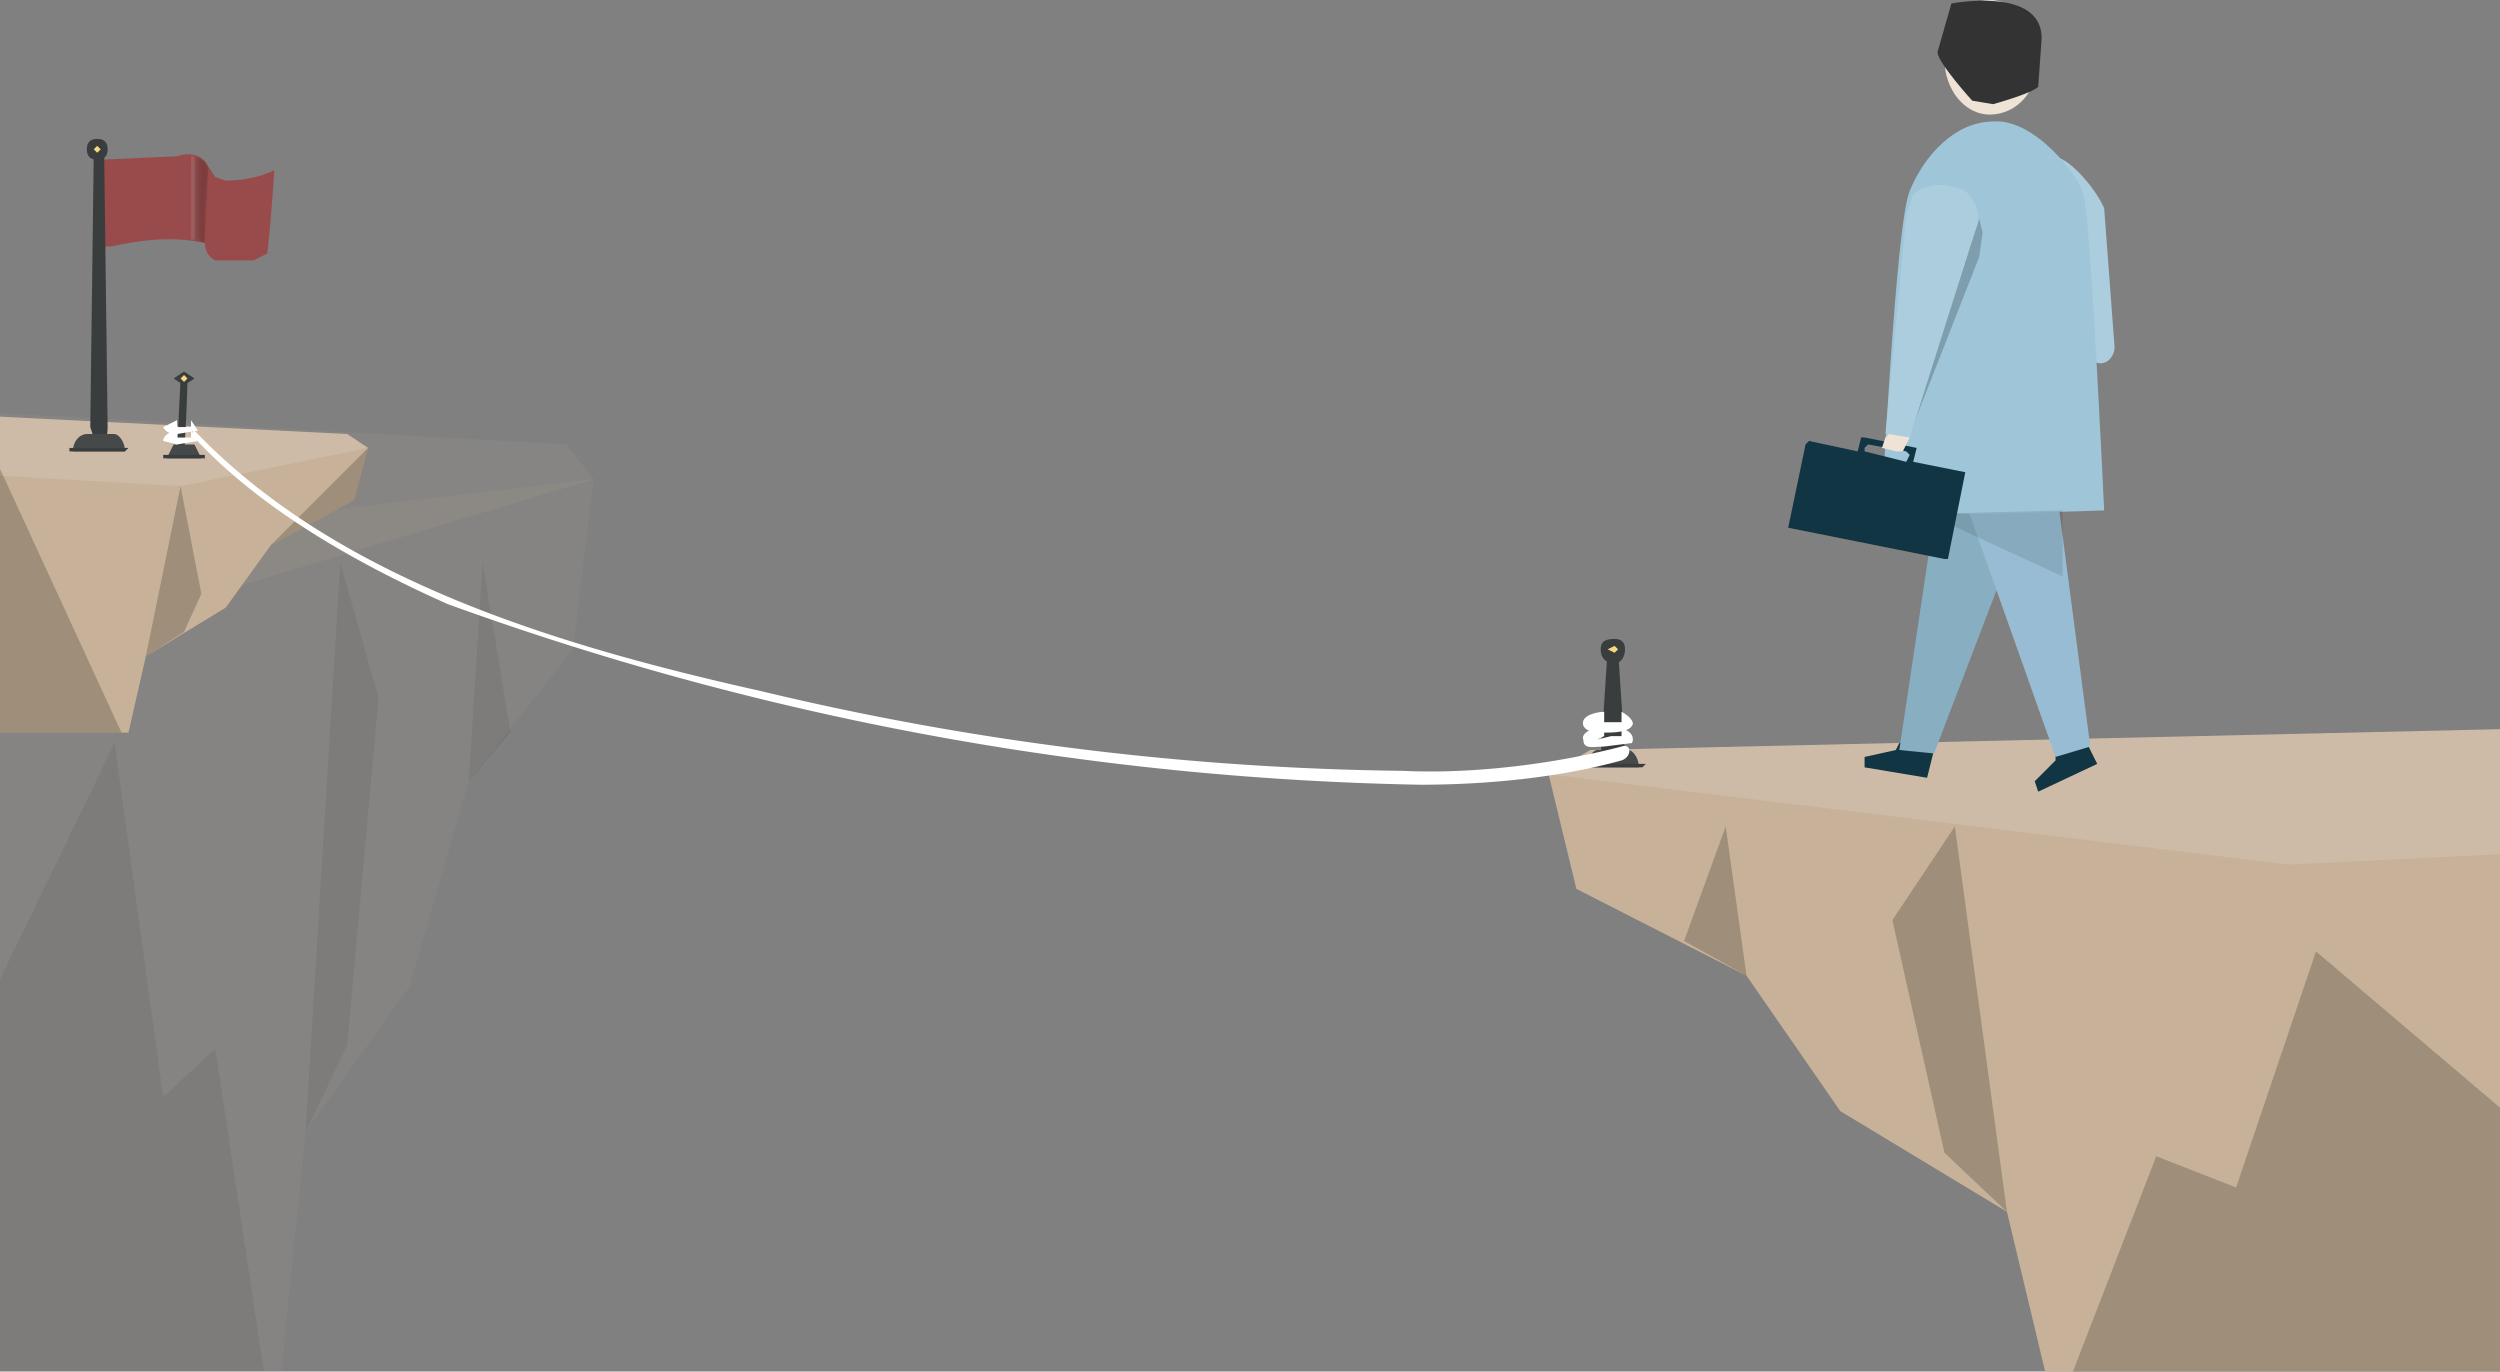 <svg xmlns="http://www.w3.org/2000/svg" fill="none" viewBox="0 0 720 395">
  <rect x="0" y="0" width="720" height="395" fill="#808080" stroke="none"/>
  <defs/>
  <g opacity=".3">
    <path fill="#C7B299" d="M171 138l-6 49-30 38-17 59-30 42-7 69H0V158l171-20z" opacity=".3"/>
    <path fill="#CEBBA7" d="M0 119l163 9 8 10-133 40-38-6v-53z" opacity=".3"/>
    <path fill="#000" d="M98 162L88 326l12-25 9-100-11-39zM135 225l4-63 8 49-12 14zM76 395l-14-93-15 14-14-102-33 68v113h76z" opacity=".2"/>
  </g>
  <path fill="#C7B299" d="M106 129l-4 15-24 13-13 18-23 14-5 22H0v-76l106-6z"/>
  <path fill="#CEBBA7" d="M0 120l100 5 6 4-54 11-52-3v-17z"/>
  <path fill="#000" d="M52 140l-10 49 11-7 5-11-6-31zM78 157l28-28-4 15-24 13zM0 135v76h35L0 135z" opacity=".2"/>
  <path fill="#C7B299" d="M446 223l8 33 49 25 27 39 48 29 11 46h131V236l-274-13z"/>
  <path fill="#CEBBA7" d="M720 210l-262 6-12 7 213 26 61-3v-36z"/>
  <path fill="#000" d="M563 238l15 111-18-17-15-67 18-27zM503 281l-6-43-12 33 18 10zM597 395l24-62 23 9 23-68 53 45v76H597z" opacity=".2"/>
  <path fill="#113542" d="M547 214l-1 2-9 2v3l18 3 2-8-9-2h-1z"/>
  <path fill="#ABCDDD" d="M597 94l6 10c3 2 6-1 6-4l-3-40c-2-5-10-15-15-15-5-1-9 4-7 9l13 40z"/>
  <path fill="#87AEC1" d="M562 116l-15 100 10 1 36-94s-11-22-31-7z"/>
  <path fill="#113542" d="M592 216v3l-6 6 1 3 17-8-3-6-9 2z"/>
  <path fill="#97BCD3" d="M558 122l34 96 10-3-13-99s-20-15-31 6z"/>
  <path fill="#9EC5D8" d="M542 146s4-82 8-91c4-10 13-20 24-20 12-1 25 16 26 21 2 5 6 91 6 91l-32 1h-8l-24-2z"/>
  <path fill="#EFE3D5" d="M573 33c8 0 14-7 14-16s-6-17-14-17c-7 0-13 8-13 17s6 16 13 16z"/>
  <path fill="#333" d="M588 11l-1 14c-2 2-13 5-13 5l-6-1s-10-11-10-14l4-14s26-5 26 10z"/>
  <path fill="#000" d="M555 148l39 18v-19l-39 1z" opacity=".1"/>
  <path fill="#000" d="M550 125l20-51 1-7-1-4-20 62z" opacity=".2"/>
  <path fill="#113542" d="M566 136l-15-3 1-4-15-3h-1l-1 4-14-3-1 1-5 24 45 9h1l5-25zm-29-7l1-1 11 2 1 1-1 2-12-3v-1z"/>
  <path fill="#ABCDDD" d="M551 56l-2 6-6 63 7 1 19-60c2-4 0-8-3-11-4-2-11-3-15 1z"/>
  <path fill="#EFE3D5" d="M544 125l-1 1-1 3 4 1h2l2-4-6-1z"/>
  <path fill="#393D3D" d="M465 220l-4-2 2-31h3l2 31-3 2z"/>
  <path fill="#464949" d="M472 221h-15c0-3 2-5 3-5h9c1 0 3 2 3 5z"/>
  <path fill="#393D3D" d="M473 221h-17l-1-1h19l-1 1zM465 191c2 0 3-2 3-4s-1-3-3-3c-3 0-4 1-4 3s1 4 4 4z"/>
  <path fill="#F7D77F" d="M465 188l1-1-1-1-2 1 2 1z"/>
  <path fill="#994B4B" d="M62 51l3 1c5 0 10-1 14-3a560 560 0 01-2 24l-4 2H62c-2-1-3-3-3-5-9-2-18-1-27 1h-2v-2l-1-23 22-1c3-1 7-1 9 3l2 3z"/>
  <mask id="a" width="6" height="27" x="55" y="44" maskUnits="userSpaceOnUse">
    <path fill="url(#paint0_linear)" d="M60 48l-1 22-4-1V45s3-1 5 3z"/>
  </mask>
  <g mask="url(#a)">
    <path fill="url(#paint1_linear)" d="M60 48l-1 22-4-1V45s3-1 5 3z" opacity=".2"/>
  </g>
  <path fill="#393D3D" d="M28 46c2 0 3-1 3-3s-1-3-3-3-3 1-3 3 1 3 3 3z"/>
  <path fill="#393D3D" d="M28 129l-2-6 1-79h3l1 79c0 3-1 6-3 6z"/>
  <path fill="#464949" d="M36 130H21c0-3 2-5 4-5h8c1 0 3 2 3 5z"/>
  <path fill="#393D3D" d="M36 130H20v-1h17l-1 1z"/>
  <path fill="#F7D77F" d="M28 44l1-1-1-1-1 1 1 1z"/>
  <path fill="#fff" d="M467 210v2h-3l-4 1 2-1v-3c-2 0-7 2-6 4 0 3 3 2 6 2l8-1c1-2-1-4-3-4z"/>
  <path fill="#fff" d="M467 205v3h-7 2v-3c-2 0-7 1-6 4 1 2 4 2 6 2s7 0 8-2c1-1-1-3-3-4z"/>
  <path fill="#393D3D" d="M53 131l-2-1 1-21h2a474 474 0 01-1 22z"/>
  <path fill="#464949" d="M58 132H48l2-4h6l2 4z"/>
  <path fill="#393D3D" d="M59 132H47v-1h12v1zM53 111l3-2-3-2-3 2 3 2z"/>
  <path fill="#F7D77F" d="M53 110l1-1-1-1-1 1 1 1z"/>
  <path fill="#fff" d="M55 124v2h-2-3 1v-2c-1 0-4 1-4 3l4 1 6-1-2-3z"/>
  <path fill="#fff" d="M55 121v2h-2-3 1v-2l-4 2c1 2 3 2 4 2l6-1-2-3z"/>
  <path fill="#fff" d="M467 215c-19 5-43 8-63 7a832 832 0 01-185-23c-58-13-122-32-163-75l-1 1c19 21 47 37 74 49a867 867 0 00280 52c19 0 40-2 58-7 3-1 3-5 0-4z"/>
  <defs>
    <linearGradient id="paint0_linear" x1="55.1" x2="60" y1="57.4" y2="57.4" gradientUnits="userSpaceOnUse">
      <stop/>
      <stop offset="0" stop-color="#2A2A2A"/>
      <stop offset=".1" stop-color="#565656"/>
      <stop offset=".2" stop-color="#7E7E7E"/>
      <stop offset=".2" stop-color="#A1A1A1"/>
      <stop offset=".3" stop-color="#BFBFBF"/>
      <stop offset=".4" stop-color="#D6D6D6"/>
      <stop offset=".5" stop-color="#E9E9E9"/>
      <stop offset=".6" stop-color="#F5F5F5"/>
      <stop offset=".7" stop-color="#FDFDFD"/>
      <stop offset="1" stop-color="#fff"/>
    </linearGradient>
    <linearGradient id="paint1_linear" x1="55.1" x2="60" y1="57.4" y2="57.4" gradientUnits="userSpaceOnUse">
      <stop stop-color="#fff"/>
      <stop offset="0" stop-color="#D5D5D5"/>
      <stop offset=".1" stop-color="#A9A9A9"/>
      <stop offset=".2" stop-color="#818181"/>
      <stop offset=".2" stop-color="#5E5E5E"/>
      <stop offset=".3" stop-color="#404040"/>
      <stop offset=".4" stop-color="#292929"/>
      <stop offset=".5" stop-color="#161616"/>
      <stop offset=".6" stop-color="#0A0A0A"/>
      <stop offset=".7" stop-color="#020202"/>
      <stop offset="1"/>
    </linearGradient>
  </defs>
</svg>
